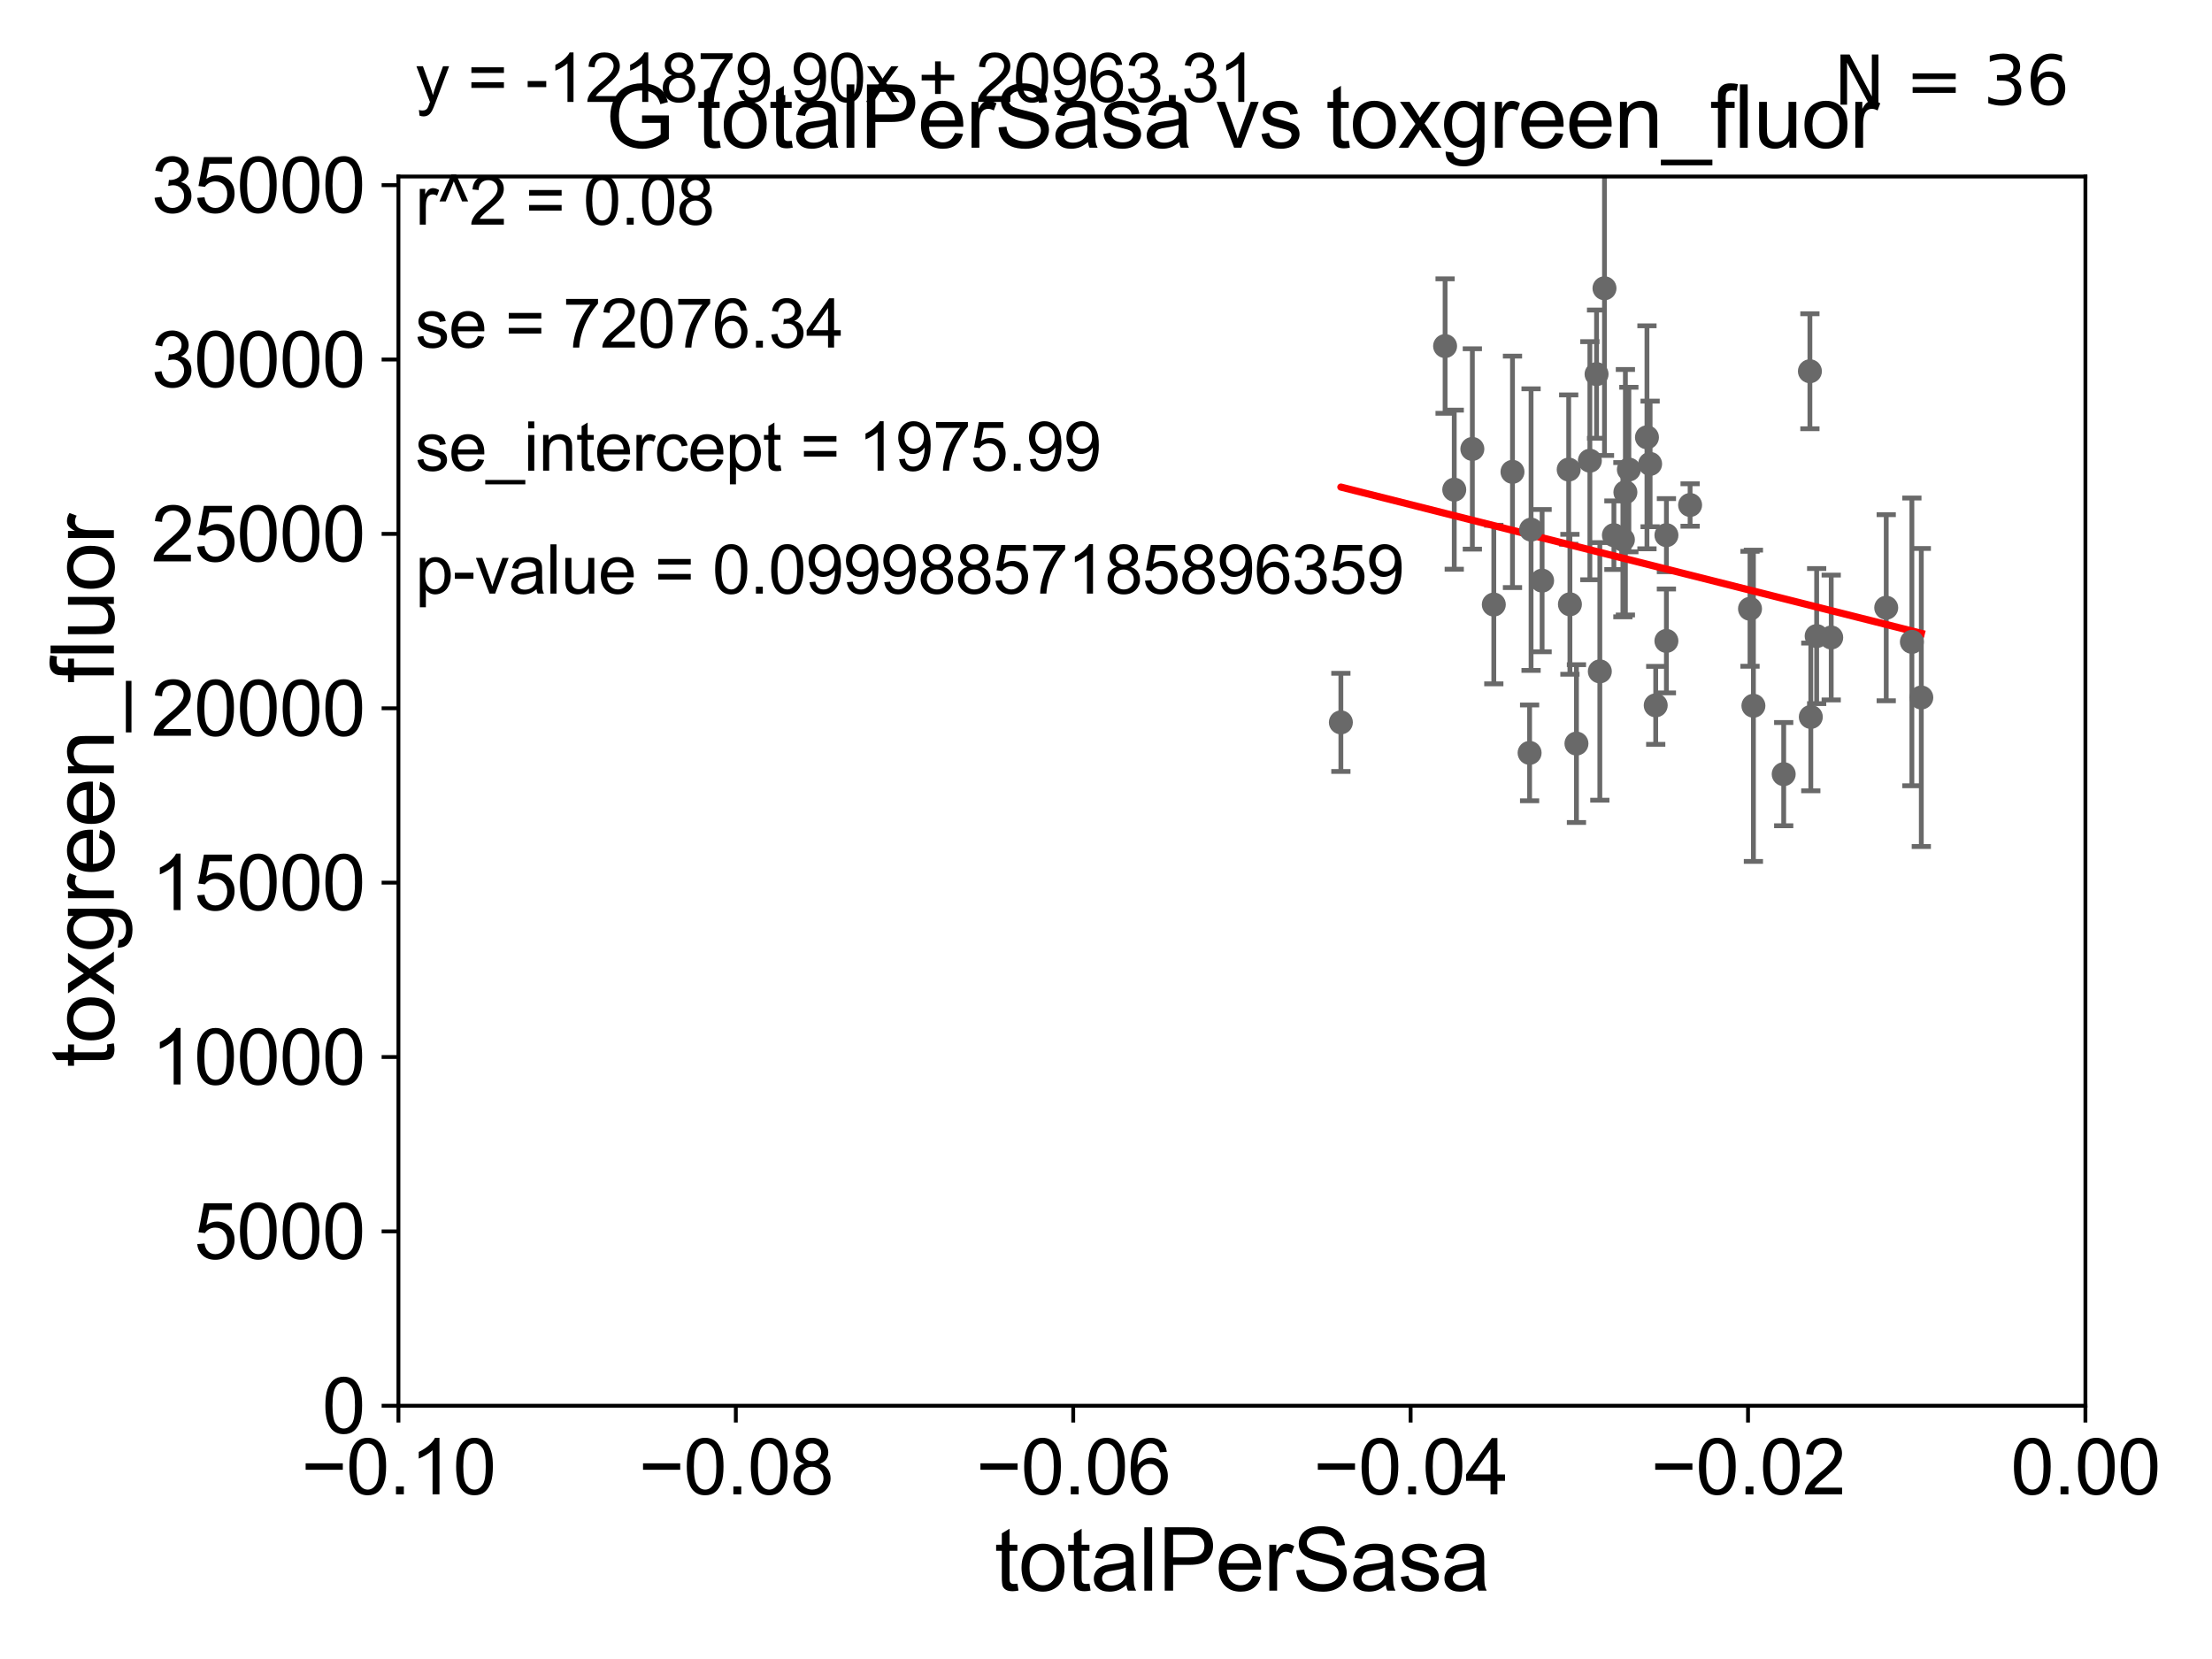 <?xml version="1.0" encoding="utf-8" standalone="no"?>
<!DOCTYPE svg PUBLIC "-//W3C//DTD SVG 1.1//EN"
  "http://www.w3.org/Graphics/SVG/1.1/DTD/svg11.dtd">
<svg xmlns:xlink="http://www.w3.org/1999/xlink" width="460.8pt" height="345.6pt" viewBox="0 0 460.8 345.6" xmlns="http://www.w3.org/2000/svg" version="1.1">
 <defs>
  <style type="text/css">*{stroke-linejoin: round; stroke-linecap: butt}</style>
 </defs>
 <g id="figure_1">
  <g id="patch_1">
   <path d="M 0 345.6 
L 460.8 345.6 
L 460.8 0 
L 0 0 
z
" style="fill: #ffffff"/>
  </g>
  <g id="axes_1">
   <g id="patch_2">
    <path d="M 83 292.84 
L 434.43 292.84 
L 434.43 36.775 
L 83 36.775 
z
" style="fill: #ffffff"/>
   </g>
   <g id="PathCollection_1">
    <defs>
     <path id="m2fc5dcdb70" d="M 0 1.118 
C 0.297 1.118 0.581 1 0.791 0.791 
C 1 0.581 1.118 0.297 1.118 0 
C 1.118 -0.297 1 -0.581 0.791 -0.791 
C 0.581 -1 0.297 -1.118 0 -1.118 
C -0.297 -1.118 -0.581 -1 -0.791 -0.791 
C -1 -0.581 -1.118 -0.297 -1.118 0 
C -1.118 0.297 -1 0.581 -0.791 0.791 
C -0.581 1 -0.297 1.118 0 1.118 
z
" style="stroke: #696969"/>
    </defs>
    <g clip-path="url(#pa769542cda)">
     <use xlink:href="#m2fc5dcdb70" x="306.717" y="93.526" style="fill: #696969; stroke: #696969"/>
     <use xlink:href="#m2fc5dcdb70" x="343.75" y="96.642" style="fill: #696969; stroke: #696969"/>
     <use xlink:href="#m2fc5dcdb70" x="302.947" y="102.009" style="fill: #696969; stroke: #696969"/>
     <use xlink:href="#m2fc5dcdb70" x="344.917" y="146.936" style="fill: #696969; stroke: #696969"/>
     <use xlink:href="#m2fc5dcdb70" x="343.092" y="91.102" style="fill: #696969; stroke: #696969"/>
     <use xlink:href="#m2fc5dcdb70" x="318.644" y="156.841" style="fill: #696969; stroke: #696969"/>
     <use xlink:href="#m2fc5dcdb70" x="364.56" y="126.822" style="fill: #696969; stroke: #696969"/>
     <use xlink:href="#m2fc5dcdb70" x="347.147" y="111.488" style="fill: #696969; stroke: #696969"/>
     <use xlink:href="#m2fc5dcdb70" x="347.142" y="133.517" style="fill: #696969; stroke: #696969"/>
     <use xlink:href="#m2fc5dcdb70" x="378.443" y="132.506" style="fill: #696969; stroke: #696969"/>
     <use xlink:href="#m2fc5dcdb70" x="377.036" y="77.339" style="fill: #696969; stroke: #696969"/>
     <use xlink:href="#m2fc5dcdb70" x="371.577" y="161.27" style="fill: #696969; stroke: #696969"/>
     <use xlink:href="#m2fc5dcdb70" x="381.476" y="132.803" style="fill: #696969; stroke: #696969"/>
     <use xlink:href="#m2fc5dcdb70" x="377.225" y="149.352" style="fill: #696969; stroke: #696969"/>
     <use xlink:href="#m2fc5dcdb70" x="398.281" y="133.718" style="fill: #696969; stroke: #696969"/>
     <use xlink:href="#m2fc5dcdb70" x="365.268" y="147.023" style="fill: #696969; stroke: #696969"/>
     <use xlink:href="#m2fc5dcdb70" x="336.205" y="111.489" style="fill: #696969; stroke: #696969"/>
     <use xlink:href="#m2fc5dcdb70" x="331.199" y="95.974" style="fill: #696969; stroke: #696969"/>
     <use xlink:href="#m2fc5dcdb70" x="338.599" y="102.541" style="fill: #696969; stroke: #696969"/>
     <use xlink:href="#m2fc5dcdb70" x="279.329" y="150.485" style="fill: #696969; stroke: #696969"/>
     <use xlink:href="#m2fc5dcdb70" x="301.04" y="72.091" style="fill: #696969; stroke: #696969"/>
     <use xlink:href="#m2fc5dcdb70" x="311.188" y="125.939" style="fill: #696969; stroke: #696969"/>
     <use xlink:href="#m2fc5dcdb70" x="315.079" y="98.294" style="fill: #696969; stroke: #696969"/>
     <use xlink:href="#m2fc5dcdb70" x="318.95" y="110.328" style="fill: #696969; stroke: #696969"/>
     <use xlink:href="#m2fc5dcdb70" x="321.25" y="120.957" style="fill: #696969; stroke: #696969"/>
     <use xlink:href="#m2fc5dcdb70" x="332.593" y="77.939" style="fill: #696969; stroke: #696969"/>
     <use xlink:href="#m2fc5dcdb70" x="333.274" y="139.863" style="fill: #696969; stroke: #696969"/>
     <use xlink:href="#m2fc5dcdb70" x="326.788" y="97.821" style="fill: #696969; stroke: #696969"/>
     <use xlink:href="#m2fc5dcdb70" x="334.244" y="60.054" style="fill: #696969; stroke: #696969"/>
     <use xlink:href="#m2fc5dcdb70" x="352.079" y="105.2" style="fill: #696969; stroke: #696969"/>
     <use xlink:href="#m2fc5dcdb70" x="327.043" y="125.886" style="fill: #696969; stroke: #696969"/>
     <use xlink:href="#m2fc5dcdb70" x="339.322" y="97.813" style="fill: #696969; stroke: #696969"/>
     <use xlink:href="#m2fc5dcdb70" x="328.404" y="154.9" style="fill: #696969; stroke: #696969"/>
     <use xlink:href="#m2fc5dcdb70" x="338.079" y="112.428" style="fill: #696969; stroke: #696969"/>
     <use xlink:href="#m2fc5dcdb70" x="392.935" y="126.6" style="fill: #696969; stroke: #696969"/>
     <use xlink:href="#m2fc5dcdb70" x="400.244" y="145.302" style="fill: #696969; stroke: #696969"/>
    </g>
   </g>
   <g id="matplotlib.axis_1">
    <g id="xtick_1">
     <g id="line2d_1">
      <defs>
       <path id="m216ad9d8d5" d="M 0 0 
L 0 3.5 
" style="stroke: #000000; stroke-width: 0.8"/>
      </defs>
      <g>
       <use xlink:href="#m216ad9d8d5" x="83" y="292.84" style="stroke: #000000; stroke-width: 0.8"/>
      </g>
     </g>
     <g id="text_1">
      <!-- −0.10 -->
      <g transform="translate(62.759 311.293)scale(0.16 -0.16)">
       <defs>
        <path id="ArialMT-2212" d="M 3381 1997 
L 356 1997 
L 356 2522 
L 3381 2522 
L 3381 1997 
z
" transform="scale(0.016)"/>
        <path id="ArialMT-30" d="M 266 2259 
Q 266 3072 433 3567 
Q 600 4063 929 4331 
Q 1259 4600 1759 4600 
Q 2128 4600 2406 4451 
Q 2684 4303 2865 4023 
Q 3047 3744 3150 3342 
Q 3253 2941 3253 2259 
Q 3253 1453 3087 958 
Q 2922 463 2592 192 
Q 2263 -78 1759 -78 
Q 1097 -78 719 397 
Q 266 969 266 2259 
z
M 844 2259 
Q 844 1131 1108 757 
Q 1372 384 1759 384 
Q 2147 384 2411 759 
Q 2675 1134 2675 2259 
Q 2675 3391 2411 3762 
Q 2147 4134 1753 4134 
Q 1366 4134 1134 3806 
Q 844 3388 844 2259 
z
" transform="scale(0.016)"/>
        <path id="ArialMT-2e" d="M 581 0 
L 581 641 
L 1222 641 
L 1222 0 
L 581 0 
z
" transform="scale(0.016)"/>
        <path id="ArialMT-31" d="M 2384 0 
L 1822 0 
L 1822 3584 
Q 1619 3391 1289 3197 
Q 959 3003 697 2906 
L 697 3450 
Q 1169 3672 1522 3987 
Q 1875 4303 2022 4600 
L 2384 4600 
L 2384 0 
z
" transform="scale(0.016)"/>
       </defs>
       <use xlink:href="#ArialMT-2212"/>
       <use xlink:href="#ArialMT-30" x="58.398"/>
       <use xlink:href="#ArialMT-2e" x="114.014"/>
       <use xlink:href="#ArialMT-31" x="141.797"/>
       <use xlink:href="#ArialMT-30" x="197.412"/>
      </g>
     </g>
    </g>
    <g id="xtick_2">
     <g id="line2d_2">
      <g>
       <use xlink:href="#m216ad9d8d5" x="153.286" y="292.84" style="stroke: #000000; stroke-width: 0.8"/>
      </g>
     </g>
     <g id="text_2">
      <!-- −0.08 -->
      <g transform="translate(133.045 311.293)scale(0.16 -0.16)">
       <defs>
        <path id="ArialMT-38" d="M 1131 2484 
Q 781 2613 612 2850 
Q 444 3088 444 3419 
Q 444 3919 803 4259 
Q 1163 4600 1759 4600 
Q 2359 4600 2725 4251 
Q 3091 3903 3091 3403 
Q 3091 3084 2923 2848 
Q 2756 2613 2416 2484 
Q 2838 2347 3058 2040 
Q 3278 1734 3278 1309 
Q 3278 722 2862 322 
Q 2447 -78 1769 -78 
Q 1091 -78 675 323 
Q 259 725 259 1325 
Q 259 1772 486 2073 
Q 713 2375 1131 2484 
z
M 1019 3438 
Q 1019 3113 1228 2906 
Q 1438 2700 1772 2700 
Q 2097 2700 2305 2904 
Q 2513 3109 2513 3406 
Q 2513 3716 2298 3927 
Q 2084 4138 1766 4138 
Q 1444 4138 1231 3931 
Q 1019 3725 1019 3438 
z
M 838 1322 
Q 838 1081 952 856 
Q 1066 631 1291 507 
Q 1516 384 1775 384 
Q 2178 384 2440 643 
Q 2703 903 2703 1303 
Q 2703 1709 2433 1975 
Q 2163 2241 1756 2241 
Q 1359 2241 1098 1978 
Q 838 1716 838 1322 
z
" transform="scale(0.016)"/>
       </defs>
       <use xlink:href="#ArialMT-2212"/>
       <use xlink:href="#ArialMT-30" x="58.398"/>
       <use xlink:href="#ArialMT-2e" x="114.014"/>
       <use xlink:href="#ArialMT-30" x="141.797"/>
       <use xlink:href="#ArialMT-38" x="197.412"/>
      </g>
     </g>
    </g>
    <g id="xtick_3">
     <g id="line2d_3">
      <g>
       <use xlink:href="#m216ad9d8d5" x="223.572" y="292.84" style="stroke: #000000; stroke-width: 0.8"/>
      </g>
     </g>
     <g id="text_3">
      <!-- −0.06 -->
      <g transform="translate(203.331 311.293)scale(0.16 -0.16)">
       <defs>
        <path id="ArialMT-36" d="M 3184 3459 
L 2625 3416 
Q 2550 3747 2413 3897 
Q 2184 4138 1850 4138 
Q 1581 4138 1378 3988 
Q 1113 3794 959 3422 
Q 806 3050 800 2363 
Q 1003 2672 1297 2822 
Q 1591 2972 1913 2972 
Q 2475 2972 2870 2558 
Q 3266 2144 3266 1488 
Q 3266 1056 3080 686 
Q 2894 316 2569 119 
Q 2244 -78 1831 -78 
Q 1128 -78 684 439 
Q 241 956 241 2144 
Q 241 3472 731 4075 
Q 1159 4600 1884 4600 
Q 2425 4600 2770 4297 
Q 3116 3994 3184 3459 
z
M 888 1484 
Q 888 1194 1011 928 
Q 1134 663 1356 523 
Q 1578 384 1822 384 
Q 2178 384 2434 671 
Q 2691 959 2691 1453 
Q 2691 1928 2437 2201 
Q 2184 2475 1800 2475 
Q 1419 2475 1153 2201 
Q 888 1928 888 1484 
z
" transform="scale(0.016)"/>
       </defs>
       <use xlink:href="#ArialMT-2212"/>
       <use xlink:href="#ArialMT-30" x="58.398"/>
       <use xlink:href="#ArialMT-2e" x="114.014"/>
       <use xlink:href="#ArialMT-30" x="141.797"/>
       <use xlink:href="#ArialMT-36" x="197.412"/>
      </g>
     </g>
    </g>
    <g id="xtick_4">
     <g id="line2d_4">
      <g>
       <use xlink:href="#m216ad9d8d5" x="293.858" y="292.84" style="stroke: #000000; stroke-width: 0.8"/>
      </g>
     </g>
     <g id="text_4">
      <!-- −0.04 -->
      <g transform="translate(273.617 311.293)scale(0.16 -0.16)">
       <defs>
        <path id="ArialMT-34" d="M 2069 0 
L 2069 1097 
L 81 1097 
L 81 1613 
L 2172 4581 
L 2631 4581 
L 2631 1613 
L 3250 1613 
L 3250 1097 
L 2631 1097 
L 2631 0 
L 2069 0 
z
M 2069 1613 
L 2069 3678 
L 634 1613 
L 2069 1613 
z
" transform="scale(0.016)"/>
       </defs>
       <use xlink:href="#ArialMT-2212"/>
       <use xlink:href="#ArialMT-30" x="58.398"/>
       <use xlink:href="#ArialMT-2e" x="114.014"/>
       <use xlink:href="#ArialMT-30" x="141.797"/>
       <use xlink:href="#ArialMT-34" x="197.412"/>
      </g>
     </g>
    </g>
    <g id="xtick_5">
     <g id="line2d_5">
      <g>
       <use xlink:href="#m216ad9d8d5" x="364.144" y="292.84" style="stroke: #000000; stroke-width: 0.8"/>
      </g>
     </g>
     <g id="text_5">
      <!-- −0.02 -->
      <g transform="translate(343.903 311.293)scale(0.16 -0.16)">
       <defs>
        <path id="ArialMT-32" d="M 3222 541 
L 3222 0 
L 194 0 
Q 188 203 259 391 
Q 375 700 629 1000 
Q 884 1300 1366 1694 
Q 2113 2306 2375 2664 
Q 2638 3022 2638 3341 
Q 2638 3675 2398 3904 
Q 2159 4134 1775 4134 
Q 1369 4134 1125 3890 
Q 881 3647 878 3216 
L 300 3275 
Q 359 3922 746 4261 
Q 1134 4600 1788 4600 
Q 2447 4600 2831 4234 
Q 3216 3869 3216 3328 
Q 3216 3053 3103 2787 
Q 2991 2522 2730 2228 
Q 2469 1934 1863 1422 
Q 1356 997 1212 845 
Q 1069 694 975 541 
L 3222 541 
z
" transform="scale(0.016)"/>
       </defs>
       <use xlink:href="#ArialMT-2212"/>
       <use xlink:href="#ArialMT-30" x="58.398"/>
       <use xlink:href="#ArialMT-2e" x="114.014"/>
       <use xlink:href="#ArialMT-30" x="141.797"/>
       <use xlink:href="#ArialMT-32" x="197.412"/>
      </g>
     </g>
    </g>
    <g id="xtick_6">
     <g id="line2d_6">
      <g>
       <use xlink:href="#m216ad9d8d5" x="434.43" y="292.84" style="stroke: #000000; stroke-width: 0.8"/>
      </g>
     </g>
     <g id="text_6">
      <!-- 0.00 -->
      <g transform="translate(418.861 311.293)scale(0.16 -0.16)">
       <use xlink:href="#ArialMT-30"/>
       <use xlink:href="#ArialMT-2e" x="55.615"/>
       <use xlink:href="#ArialMT-30" x="83.398"/>
       <use xlink:href="#ArialMT-30" x="139.014"/>
      </g>
     </g>
    </g>
    <g id="text_7">
     <!-- totalPerSasa -->
     <g transform="translate(207.187 331.357)scale(0.18 -0.18)">
      <defs>
       <path id="ArialMT-74" d="M 1650 503 
L 1731 6 
Q 1494 -44 1306 -44 
Q 1000 -44 831 53 
Q 663 150 594 308 
Q 525 466 525 972 
L 525 2881 
L 113 2881 
L 113 3319 
L 525 3319 
L 525 4141 
L 1084 4478 
L 1084 3319 
L 1650 3319 
L 1650 2881 
L 1084 2881 
L 1084 941 
Q 1084 700 1114 631 
Q 1144 563 1211 522 
Q 1278 481 1403 481 
Q 1497 481 1650 503 
z
" transform="scale(0.016)"/>
       <path id="ArialMT-6f" d="M 213 1659 
Q 213 2581 725 3025 
Q 1153 3394 1769 3394 
Q 2453 3394 2887 2945 
Q 3322 2497 3322 1706 
Q 3322 1066 3130 698 
Q 2938 331 2570 128 
Q 2203 -75 1769 -75 
Q 1072 -75 642 372 
Q 213 819 213 1659 
z
M 791 1659 
Q 791 1022 1069 705 
Q 1347 388 1769 388 
Q 2188 388 2466 706 
Q 2744 1025 2744 1678 
Q 2744 2294 2464 2611 
Q 2184 2928 1769 2928 
Q 1347 2928 1069 2612 
Q 791 2297 791 1659 
z
" transform="scale(0.016)"/>
       <path id="ArialMT-61" d="M 2588 409 
Q 2275 144 1986 34 
Q 1697 -75 1366 -75 
Q 819 -75 525 192 
Q 231 459 231 875 
Q 231 1119 342 1320 
Q 453 1522 633 1644 
Q 813 1766 1038 1828 
Q 1203 1872 1538 1913 
Q 2219 1994 2541 2106 
Q 2544 2222 2544 2253 
Q 2544 2597 2384 2738 
Q 2169 2928 1744 2928 
Q 1347 2928 1158 2789 
Q 969 2650 878 2297 
L 328 2372 
Q 403 2725 575 2942 
Q 747 3159 1072 3276 
Q 1397 3394 1825 3394 
Q 2250 3394 2515 3294 
Q 2781 3194 2906 3042 
Q 3031 2891 3081 2659 
Q 3109 2516 3109 2141 
L 3109 1391 
Q 3109 606 3145 398 
Q 3181 191 3288 0 
L 2700 0 
Q 2613 175 2588 409 
z
M 2541 1666 
Q 2234 1541 1622 1453 
Q 1275 1403 1131 1340 
Q 988 1278 909 1158 
Q 831 1038 831 891 
Q 831 666 1001 516 
Q 1172 366 1500 366 
Q 1825 366 2078 508 
Q 2331 650 2450 897 
Q 2541 1088 2541 1459 
L 2541 1666 
z
" transform="scale(0.016)"/>
       <path id="ArialMT-6c" d="M 409 0 
L 409 4581 
L 972 4581 
L 972 0 
L 409 0 
z
" transform="scale(0.016)"/>
       <path id="ArialMT-50" d="M 494 0 
L 494 4581 
L 2222 4581 
Q 2678 4581 2919 4538 
Q 3256 4481 3484 4323 
Q 3713 4166 3852 3881 
Q 3991 3597 3991 3256 
Q 3991 2672 3619 2267 
Q 3247 1863 2275 1863 
L 1100 1863 
L 1100 0 
L 494 0 
z
M 1100 2403 
L 2284 2403 
Q 2872 2403 3119 2622 
Q 3366 2841 3366 3238 
Q 3366 3525 3220 3729 
Q 3075 3934 2838 4000 
Q 2684 4041 2272 4041 
L 1100 4041 
L 1100 2403 
z
" transform="scale(0.016)"/>
       <path id="ArialMT-65" d="M 2694 1069 
L 3275 997 
Q 3138 488 2766 206 
Q 2394 -75 1816 -75 
Q 1088 -75 661 373 
Q 234 822 234 1631 
Q 234 2469 665 2931 
Q 1097 3394 1784 3394 
Q 2450 3394 2872 2941 
Q 3294 2488 3294 1666 
Q 3294 1616 3291 1516 
L 816 1516 
Q 847 969 1125 678 
Q 1403 388 1819 388 
Q 2128 388 2347 550 
Q 2566 713 2694 1069 
z
M 847 1978 
L 2700 1978 
Q 2663 2397 2488 2606 
Q 2219 2931 1791 2931 
Q 1403 2931 1139 2672 
Q 875 2413 847 1978 
z
" transform="scale(0.016)"/>
       <path id="ArialMT-72" d="M 416 0 
L 416 3319 
L 922 3319 
L 922 2816 
Q 1116 3169 1280 3281 
Q 1444 3394 1641 3394 
Q 1925 3394 2219 3213 
L 2025 2691 
Q 1819 2813 1613 2813 
Q 1428 2813 1281 2702 
Q 1134 2591 1072 2394 
Q 978 2094 978 1738 
L 978 0 
L 416 0 
z
" transform="scale(0.016)"/>
       <path id="ArialMT-53" d="M 288 1472 
L 859 1522 
Q 900 1178 1048 958 
Q 1197 738 1509 602 
Q 1822 466 2213 466 
Q 2559 466 2825 569 
Q 3091 672 3220 851 
Q 3350 1031 3350 1244 
Q 3350 1459 3225 1620 
Q 3100 1781 2813 1891 
Q 2628 1963 1997 2114 
Q 1366 2266 1113 2400 
Q 784 2572 623 2826 
Q 463 3081 463 3397 
Q 463 3744 659 4045 
Q 856 4347 1234 4503 
Q 1613 4659 2075 4659 
Q 2584 4659 2973 4495 
Q 3363 4331 3572 4012 
Q 3781 3694 3797 3291 
L 3216 3247 
Q 3169 3681 2898 3903 
Q 2628 4125 2100 4125 
Q 1550 4125 1298 3923 
Q 1047 3722 1047 3438 
Q 1047 3191 1225 3031 
Q 1400 2872 2139 2705 
Q 2878 2538 3153 2413 
Q 3553 2228 3743 1945 
Q 3934 1663 3934 1294 
Q 3934 928 3725 604 
Q 3516 281 3123 101 
Q 2731 -78 2241 -78 
Q 1619 -78 1198 103 
Q 778 284 539 648 
Q 300 1013 288 1472 
z
" transform="scale(0.016)"/>
       <path id="ArialMT-73" d="M 197 991 
L 753 1078 
Q 800 744 1014 566 
Q 1228 388 1613 388 
Q 2000 388 2187 545 
Q 2375 703 2375 916 
Q 2375 1106 2209 1216 
Q 2094 1291 1634 1406 
Q 1016 1563 777 1677 
Q 538 1791 414 1992 
Q 291 2194 291 2438 
Q 291 2659 392 2848 
Q 494 3038 669 3163 
Q 800 3259 1026 3326 
Q 1253 3394 1513 3394 
Q 1903 3394 2198 3281 
Q 2494 3169 2634 2976 
Q 2775 2784 2828 2463 
L 2278 2388 
Q 2241 2644 2061 2787 
Q 1881 2931 1553 2931 
Q 1166 2931 1000 2803 
Q 834 2675 834 2503 
Q 834 2394 903 2306 
Q 972 2216 1119 2156 
Q 1203 2125 1616 2013 
Q 2213 1853 2448 1751 
Q 2684 1650 2818 1456 
Q 2953 1263 2953 975 
Q 2953 694 2789 445 
Q 2625 197 2315 61 
Q 2006 -75 1616 -75 
Q 969 -75 630 194 
Q 291 463 197 991 
z
" transform="scale(0.016)"/>
      </defs>
      <use xlink:href="#ArialMT-74"/>
      <use xlink:href="#ArialMT-6f" x="27.783"/>
      <use xlink:href="#ArialMT-74" x="83.398"/>
      <use xlink:href="#ArialMT-61" x="111.182"/>
      <use xlink:href="#ArialMT-6c" x="166.797"/>
      <use xlink:href="#ArialMT-50" x="189.014"/>
      <use xlink:href="#ArialMT-65" x="255.713"/>
      <use xlink:href="#ArialMT-72" x="311.328"/>
      <use xlink:href="#ArialMT-53" x="344.629"/>
      <use xlink:href="#ArialMT-61" x="411.328"/>
      <use xlink:href="#ArialMT-73" x="466.943"/>
      <use xlink:href="#ArialMT-61" x="516.943"/>
     </g>
    </g>
   </g>
   <g id="matplotlib.axis_2">
    <g id="ytick_1">
     <g id="line2d_7">
      <defs>
       <path id="m2124e89d85" d="M 0 0 
L -3.5 0 
" style="stroke: #000000; stroke-width: 0.8"/>
      </defs>
      <g>
       <use xlink:href="#m2124e89d85" x="83" y="292.84" style="stroke: #000000; stroke-width: 0.8"/>
      </g>
     </g>
     <g id="text_8">
      <!-- 0 -->
      <g transform="translate(67.103 298.566)scale(0.16 -0.16)">
       <use xlink:href="#ArialMT-30"/>
      </g>
     </g>
    </g>
    <g id="ytick_2">
     <g id="line2d_8">
      <g>
       <use xlink:href="#m2124e89d85" x="83" y="256.516" style="stroke: #000000; stroke-width: 0.8"/>
      </g>
     </g>
     <g id="text_9">
      <!-- 5000 -->
      <g transform="translate(40.41 262.242)scale(0.16 -0.16)">
       <defs>
        <path id="ArialMT-35" d="M 266 1200 
L 856 1250 
Q 922 819 1161 601 
Q 1400 384 1738 384 
Q 2144 384 2425 690 
Q 2706 997 2706 1503 
Q 2706 1984 2436 2262 
Q 2166 2541 1728 2541 
Q 1456 2541 1237 2417 
Q 1019 2294 894 2097 
L 366 2166 
L 809 4519 
L 3088 4519 
L 3088 3981 
L 1259 3981 
L 1013 2750 
Q 1425 3038 1878 3038 
Q 2478 3038 2890 2622 
Q 3303 2206 3303 1553 
Q 3303 931 2941 478 
Q 2500 -78 1738 -78 
Q 1113 -78 717 272 
Q 322 622 266 1200 
z
" transform="scale(0.016)"/>
       </defs>
       <use xlink:href="#ArialMT-35"/>
       <use xlink:href="#ArialMT-30" x="55.615"/>
       <use xlink:href="#ArialMT-30" x="111.23"/>
       <use xlink:href="#ArialMT-30" x="166.846"/>
      </g>
     </g>
    </g>
    <g id="ytick_3">
     <g id="line2d_9">
      <g>
       <use xlink:href="#m2124e89d85" x="83" y="220.192" style="stroke: #000000; stroke-width: 0.8"/>
      </g>
     </g>
     <g id="text_10">
      <!-- 10000 -->
      <g transform="translate(31.512 225.918)scale(0.16 -0.16)">
       <use xlink:href="#ArialMT-31"/>
       <use xlink:href="#ArialMT-30" x="55.615"/>
       <use xlink:href="#ArialMT-30" x="111.23"/>
       <use xlink:href="#ArialMT-30" x="166.846"/>
       <use xlink:href="#ArialMT-30" x="222.461"/>
      </g>
     </g>
    </g>
    <g id="ytick_4">
     <g id="line2d_10">
      <g>
       <use xlink:href="#m2124e89d85" x="83" y="183.867" style="stroke: #000000; stroke-width: 0.8"/>
      </g>
     </g>
     <g id="text_11">
      <!-- 15000 -->
      <g transform="translate(31.512 189.594)scale(0.16 -0.16)">
       <use xlink:href="#ArialMT-31"/>
       <use xlink:href="#ArialMT-35" x="55.615"/>
       <use xlink:href="#ArialMT-30" x="111.23"/>
       <use xlink:href="#ArialMT-30" x="166.846"/>
       <use xlink:href="#ArialMT-30" x="222.461"/>
      </g>
     </g>
    </g>
    <g id="ytick_5">
     <g id="line2d_11">
      <g>
       <use xlink:href="#m2124e89d85" x="83" y="147.543" style="stroke: #000000; stroke-width: 0.8"/>
      </g>
     </g>
     <g id="text_12">
      <!-- 20000 -->
      <g transform="translate(31.512 153.27)scale(0.16 -0.16)">
       <use xlink:href="#ArialMT-32"/>
       <use xlink:href="#ArialMT-30" x="55.615"/>
       <use xlink:href="#ArialMT-30" x="111.23"/>
       <use xlink:href="#ArialMT-30" x="166.846"/>
       <use xlink:href="#ArialMT-30" x="222.461"/>
      </g>
     </g>
    </g>
    <g id="ytick_6">
     <g id="line2d_12">
      <g>
       <use xlink:href="#m2124e89d85" x="83" y="111.219" style="stroke: #000000; stroke-width: 0.8"/>
      </g>
     </g>
     <g id="text_13">
      <!-- 25000 -->
      <g transform="translate(31.512 116.945)scale(0.16 -0.16)">
       <use xlink:href="#ArialMT-32"/>
       <use xlink:href="#ArialMT-35" x="55.615"/>
       <use xlink:href="#ArialMT-30" x="111.23"/>
       <use xlink:href="#ArialMT-30" x="166.846"/>
       <use xlink:href="#ArialMT-30" x="222.461"/>
      </g>
     </g>
    </g>
    <g id="ytick_7">
     <g id="line2d_13">
      <g>
       <use xlink:href="#m2124e89d85" x="83" y="74.895" style="stroke: #000000; stroke-width: 0.8"/>
      </g>
     </g>
     <g id="text_14">
      <!-- 30000 -->
      <g transform="translate(31.512 80.621)scale(0.16 -0.16)">
       <defs>
        <path id="ArialMT-33" d="M 269 1209 
L 831 1284 
Q 928 806 1161 595 
Q 1394 384 1728 384 
Q 2125 384 2398 659 
Q 2672 934 2672 1341 
Q 2672 1728 2419 1979 
Q 2166 2231 1775 2231 
Q 1616 2231 1378 2169 
L 1441 2663 
Q 1497 2656 1531 2656 
Q 1891 2656 2178 2843 
Q 2466 3031 2466 3422 
Q 2466 3731 2256 3934 
Q 2047 4138 1716 4138 
Q 1388 4138 1169 3931 
Q 950 3725 888 3313 
L 325 3413 
Q 428 3978 793 4289 
Q 1159 4600 1703 4600 
Q 2078 4600 2393 4439 
Q 2709 4278 2876 4000 
Q 3044 3722 3044 3409 
Q 3044 3113 2884 2869 
Q 2725 2625 2413 2481 
Q 2819 2388 3044 2092 
Q 3269 1797 3269 1353 
Q 3269 753 2831 336 
Q 2394 -81 1725 -81 
Q 1122 -81 723 278 
Q 325 638 269 1209 
z
" transform="scale(0.016)"/>
       </defs>
       <use xlink:href="#ArialMT-33"/>
       <use xlink:href="#ArialMT-30" x="55.615"/>
       <use xlink:href="#ArialMT-30" x="111.23"/>
       <use xlink:href="#ArialMT-30" x="166.846"/>
       <use xlink:href="#ArialMT-30" x="222.461"/>
      </g>
     </g>
    </g>
    <g id="ytick_8">
     <g id="line2d_14">
      <g>
       <use xlink:href="#m2124e89d85" x="83" y="38.571" style="stroke: #000000; stroke-width: 0.8"/>
      </g>
     </g>
     <g id="text_15">
      <!-- 35000 -->
      <g transform="translate(31.512 44.297)scale(0.16 -0.16)">
       <use xlink:href="#ArialMT-33"/>
       <use xlink:href="#ArialMT-35" x="55.615"/>
       <use xlink:href="#ArialMT-30" x="111.23"/>
       <use xlink:href="#ArialMT-30" x="166.846"/>
       <use xlink:href="#ArialMT-30" x="222.461"/>
      </g>
     </g>
    </g>
    <g id="text_16">
     <!-- toxgreen_fluor -->
     <g transform="translate(23.724 222.34)rotate(-90)scale(0.18 -0.18)">
      <defs>
       <path id="ArialMT-78" d="M 47 0 
L 1259 1725 
L 138 3319 
L 841 3319 
L 1350 2541 
Q 1494 2319 1581 2169 
Q 1719 2375 1834 2534 
L 2394 3319 
L 3066 3319 
L 1919 1756 
L 3153 0 
L 2463 0 
L 1781 1031 
L 1600 1309 
L 728 0 
L 47 0 
z
" transform="scale(0.016)"/>
       <path id="ArialMT-67" d="M 319 -275 
L 866 -356 
Q 900 -609 1056 -725 
Q 1266 -881 1628 -881 
Q 2019 -881 2231 -725 
Q 2444 -569 2519 -288 
Q 2563 -116 2559 434 
Q 2191 0 1641 0 
Q 956 0 581 494 
Q 206 988 206 1678 
Q 206 2153 378 2554 
Q 550 2956 876 3175 
Q 1203 3394 1644 3394 
Q 2231 3394 2613 2919 
L 2613 3319 
L 3131 3319 
L 3131 450 
Q 3131 -325 2973 -648 
Q 2816 -972 2473 -1159 
Q 2131 -1347 1631 -1347 
Q 1038 -1347 672 -1080 
Q 306 -813 319 -275 
z
M 784 1719 
Q 784 1066 1043 766 
Q 1303 466 1694 466 
Q 2081 466 2343 764 
Q 2606 1063 2606 1700 
Q 2606 2309 2336 2618 
Q 2066 2928 1684 2928 
Q 1309 2928 1046 2623 
Q 784 2319 784 1719 
z
" transform="scale(0.016)"/>
       <path id="ArialMT-6e" d="M 422 0 
L 422 3319 
L 928 3319 
L 928 2847 
Q 1294 3394 1984 3394 
Q 2284 3394 2536 3286 
Q 2788 3178 2913 3003 
Q 3038 2828 3088 2588 
Q 3119 2431 3119 2041 
L 3119 0 
L 2556 0 
L 2556 2019 
Q 2556 2363 2490 2533 
Q 2425 2703 2258 2804 
Q 2091 2906 1866 2906 
Q 1506 2906 1245 2678 
Q 984 2450 984 1813 
L 984 0 
L 422 0 
z
" transform="scale(0.016)"/>
       <path id="ArialMT-5f" d="M -97 -1272 
L -97 -866 
L 3631 -866 
L 3631 -1272 
L -97 -1272 
z
" transform="scale(0.016)"/>
       <path id="ArialMT-66" d="M 556 0 
L 556 2881 
L 59 2881 
L 59 3319 
L 556 3319 
L 556 3672 
Q 556 4006 616 4169 
Q 697 4388 901 4523 
Q 1106 4659 1475 4659 
Q 1713 4659 2000 4603 
L 1916 4113 
Q 1741 4144 1584 4144 
Q 1328 4144 1222 4034 
Q 1116 3925 1116 3625 
L 1116 3319 
L 1763 3319 
L 1763 2881 
L 1116 2881 
L 1116 0 
L 556 0 
z
" transform="scale(0.016)"/>
       <path id="ArialMT-75" d="M 2597 0 
L 2597 488 
Q 2209 -75 1544 -75 
Q 1250 -75 995 37 
Q 741 150 617 320 
Q 494 491 444 738 
Q 409 903 409 1263 
L 409 3319 
L 972 3319 
L 972 1478 
Q 972 1038 1006 884 
Q 1059 663 1231 536 
Q 1403 409 1656 409 
Q 1909 409 2131 539 
Q 2353 669 2445 892 
Q 2538 1116 2538 1541 
L 2538 3319 
L 3100 3319 
L 3100 0 
L 2597 0 
z
" transform="scale(0.016)"/>
      </defs>
      <use xlink:href="#ArialMT-74"/>
      <use xlink:href="#ArialMT-6f" x="27.783"/>
      <use xlink:href="#ArialMT-78" x="83.398"/>
      <use xlink:href="#ArialMT-67" x="133.398"/>
      <use xlink:href="#ArialMT-72" x="189.014"/>
      <use xlink:href="#ArialMT-65" x="222.314"/>
      <use xlink:href="#ArialMT-65" x="277.93"/>
      <use xlink:href="#ArialMT-6e" x="333.545"/>
      <use xlink:href="#ArialMT-5f" x="389.16"/>
      <use xlink:href="#ArialMT-66" x="444.775"/>
      <use xlink:href="#ArialMT-6c" x="472.559"/>
      <use xlink:href="#ArialMT-75" x="494.775"/>
      <use xlink:href="#ArialMT-6f" x="550.391"/>
      <use xlink:href="#ArialMT-72" x="606.006"/>
     </g>
    </g>
   </g>
   <g id="LineCollection_1">
    <path d="M 306.717 114.398 
L 306.717 72.653 
" clip-path="url(#pa769542cda)" style="fill: none; stroke: #696969"/>
    <path d="M 343.75 109.725 
L 343.75 83.558 
" clip-path="url(#pa769542cda)" style="fill: none; stroke: #696969"/>
    <path d="M 302.947 118.578 
L 302.947 85.439 
" clip-path="url(#pa769542cda)" style="fill: none; stroke: #696969"/>
    <path d="M 344.917 155.054 
L 344.917 138.818 
" clip-path="url(#pa769542cda)" style="fill: none; stroke: #696969"/>
    <path d="M 343.092 114.329 
L 343.092 67.876 
" clip-path="url(#pa769542cda)" style="fill: none; stroke: #696969"/>
    <path d="M 318.644 166.82 
L 318.644 146.861 
" clip-path="url(#pa769542cda)" style="fill: none; stroke: #696969"/>
    <path d="M 364.56 138.793 
L 364.56 114.851 
" clip-path="url(#pa769542cda)" style="fill: none; stroke: #696969"/>
    <path d="M 347.147 119.104 
L 347.147 103.872 
" clip-path="url(#pa769542cda)" style="fill: none; stroke: #696969"/>
    <path d="M 347.142 144.34 
L 347.142 122.694 
" clip-path="url(#pa769542cda)" style="fill: none; stroke: #696969"/>
    <path d="M 378.443 146.575 
L 378.443 118.437 
" clip-path="url(#pa769542cda)" style="fill: none; stroke: #696969"/>
    <path d="M 377.036 89.318 
L 377.036 65.36 
" clip-path="url(#pa769542cda)" style="fill: none; stroke: #696969"/>
    <path d="M 371.577 172.022 
L 371.577 150.517 
" clip-path="url(#pa769542cda)" style="fill: none; stroke: #696969"/>
    <path d="M 381.476 145.809 
L 381.476 119.798 
" clip-path="url(#pa769542cda)" style="fill: none; stroke: #696969"/>
    <path d="M 377.225 164.74 
L 377.225 133.965 
" clip-path="url(#pa769542cda)" style="fill: none; stroke: #696969"/>
    <path d="M 398.281 163.689 
L 398.281 103.748 
" clip-path="url(#pa769542cda)" style="fill: none; stroke: #696969"/>
    <path d="M 365.268 179.444 
L 365.268 114.602 
" clip-path="url(#pa769542cda)" style="fill: none; stroke: #696969"/>
    <path d="M 336.205 118.631 
L 336.205 104.348 
" clip-path="url(#pa769542cda)" style="fill: none; stroke: #696969"/>
    <path d="M 331.199 120.774 
L 331.199 71.173 
" clip-path="url(#pa769542cda)" style="fill: none; stroke: #696969"/>
    <path d="M 338.599 128.111 
L 338.599 76.97 
" clip-path="url(#pa769542cda)" style="fill: none; stroke: #696969"/>
    <path d="M 279.329 160.712 
L 279.329 140.258 
" clip-path="url(#pa769542cda)" style="fill: none; stroke: #696969"/>
    <path d="M 301.04 86.098 
L 301.04 58.084 
" clip-path="url(#pa769542cda)" style="fill: none; stroke: #696969"/>
    <path d="M 311.188 142.455 
L 311.188 109.423 
" clip-path="url(#pa769542cda)" style="fill: none; stroke: #696969"/>
    <path d="M 315.079 122.401 
L 315.079 74.187 
" clip-path="url(#pa769542cda)" style="fill: none; stroke: #696969"/>
    <path d="M 318.95 139.658 
L 318.95 80.997 
" clip-path="url(#pa769542cda)" style="fill: none; stroke: #696969"/>
    <path d="M 321.25 135.779 
L 321.25 106.136 
" clip-path="url(#pa769542cda)" style="fill: none; stroke: #696969"/>
    <path d="M 332.593 91.293 
L 332.593 64.584 
" clip-path="url(#pa769542cda)" style="fill: none; stroke: #696969"/>
    <path d="M 333.274 166.691 
L 333.274 113.034 
" clip-path="url(#pa769542cda)" style="fill: none; stroke: #696969"/>
    <path d="M 326.788 113.372 
L 326.788 82.269 
" clip-path="url(#pa769542cda)" style="fill: none; stroke: #696969"/>
    <path d="M 334.244 94.883 
L 334.244 25.225 
" clip-path="url(#pa769542cda)" style="fill: none; stroke: #696969"/>
    <path d="M 352.079 109.621 
L 352.079 100.78 
" clip-path="url(#pa769542cda)" style="fill: none; stroke: #696969"/>
    <path d="M 327.043 140.457 
L 327.043 111.314 
" clip-path="url(#pa769542cda)" style="fill: none; stroke: #696969"/>
    <path d="M 339.322 114.953 
L 339.322 80.673 
" clip-path="url(#pa769542cda)" style="fill: none; stroke: #696969"/>
    <path d="M 328.404 171.336 
L 328.404 138.463 
" clip-path="url(#pa769542cda)" style="fill: none; stroke: #696969"/>
    <path d="M 338.079 128.494 
L 338.079 96.362 
" clip-path="url(#pa769542cda)" style="fill: none; stroke: #696969"/>
    <path d="M 392.935 145.98 
L 392.935 107.219 
" clip-path="url(#pa769542cda)" style="fill: none; stroke: #696969"/>
    <path d="M 400.244 176.343 
L 400.244 114.261 
" clip-path="url(#pa769542cda)" style="fill: none; stroke: #696969"/>
   </g>
   <g id="line2d_15">
    <defs>
     <path id="me379e2ebb2" d="M 2 0 
L -2 -0 
" style="stroke: #696969"/>
    </defs>
    <g clip-path="url(#pa769542cda)">
     <use xlink:href="#me379e2ebb2" x="306.717" y="114.398" style="fill: #696969; stroke: #696969"/>
     <use xlink:href="#me379e2ebb2" x="343.75" y="109.725" style="fill: #696969; stroke: #696969"/>
     <use xlink:href="#me379e2ebb2" x="302.947" y="118.578" style="fill: #696969; stroke: #696969"/>
     <use xlink:href="#me379e2ebb2" x="344.917" y="155.054" style="fill: #696969; stroke: #696969"/>
     <use xlink:href="#me379e2ebb2" x="343.092" y="114.329" style="fill: #696969; stroke: #696969"/>
     <use xlink:href="#me379e2ebb2" x="318.644" y="166.82" style="fill: #696969; stroke: #696969"/>
     <use xlink:href="#me379e2ebb2" x="364.56" y="138.793" style="fill: #696969; stroke: #696969"/>
     <use xlink:href="#me379e2ebb2" x="347.147" y="119.104" style="fill: #696969; stroke: #696969"/>
     <use xlink:href="#me379e2ebb2" x="347.142" y="144.34" style="fill: #696969; stroke: #696969"/>
     <use xlink:href="#me379e2ebb2" x="378.443" y="146.575" style="fill: #696969; stroke: #696969"/>
     <use xlink:href="#me379e2ebb2" x="377.036" y="89.318" style="fill: #696969; stroke: #696969"/>
     <use xlink:href="#me379e2ebb2" x="371.577" y="172.022" style="fill: #696969; stroke: #696969"/>
     <use xlink:href="#me379e2ebb2" x="381.476" y="145.809" style="fill: #696969; stroke: #696969"/>
     <use xlink:href="#me379e2ebb2" x="377.225" y="164.74" style="fill: #696969; stroke: #696969"/>
     <use xlink:href="#me379e2ebb2" x="398.281" y="163.689" style="fill: #696969; stroke: #696969"/>
     <use xlink:href="#me379e2ebb2" x="365.268" y="179.444" style="fill: #696969; stroke: #696969"/>
     <use xlink:href="#me379e2ebb2" x="336.205" y="118.631" style="fill: #696969; stroke: #696969"/>
     <use xlink:href="#me379e2ebb2" x="331.199" y="120.774" style="fill: #696969; stroke: #696969"/>
     <use xlink:href="#me379e2ebb2" x="338.599" y="128.111" style="fill: #696969; stroke: #696969"/>
     <use xlink:href="#me379e2ebb2" x="279.329" y="160.712" style="fill: #696969; stroke: #696969"/>
     <use xlink:href="#me379e2ebb2" x="301.04" y="86.098" style="fill: #696969; stroke: #696969"/>
     <use xlink:href="#me379e2ebb2" x="311.188" y="142.455" style="fill: #696969; stroke: #696969"/>
     <use xlink:href="#me379e2ebb2" x="315.079" y="122.401" style="fill: #696969; stroke: #696969"/>
     <use xlink:href="#me379e2ebb2" x="318.95" y="139.658" style="fill: #696969; stroke: #696969"/>
     <use xlink:href="#me379e2ebb2" x="321.25" y="135.779" style="fill: #696969; stroke: #696969"/>
     <use xlink:href="#me379e2ebb2" x="332.593" y="91.293" style="fill: #696969; stroke: #696969"/>
     <use xlink:href="#me379e2ebb2" x="333.274" y="166.691" style="fill: #696969; stroke: #696969"/>
     <use xlink:href="#me379e2ebb2" x="326.788" y="113.372" style="fill: #696969; stroke: #696969"/>
     <use xlink:href="#me379e2ebb2" x="334.244" y="94.883" style="fill: #696969; stroke: #696969"/>
     <use xlink:href="#me379e2ebb2" x="352.079" y="109.621" style="fill: #696969; stroke: #696969"/>
     <use xlink:href="#me379e2ebb2" x="327.043" y="140.457" style="fill: #696969; stroke: #696969"/>
     <use xlink:href="#me379e2ebb2" x="339.322" y="114.953" style="fill: #696969; stroke: #696969"/>
     <use xlink:href="#me379e2ebb2" x="328.404" y="171.336" style="fill: #696969; stroke: #696969"/>
     <use xlink:href="#me379e2ebb2" x="338.079" y="128.494" style="fill: #696969; stroke: #696969"/>
     <use xlink:href="#me379e2ebb2" x="392.935" y="145.98" style="fill: #696969; stroke: #696969"/>
     <use xlink:href="#me379e2ebb2" x="400.244" y="176.343" style="fill: #696969; stroke: #696969"/>
    </g>
   </g>
   <g id="line2d_16">
    <g clip-path="url(#pa769542cda)">
     <use xlink:href="#me379e2ebb2" x="306.717" y="72.653" style="fill: #696969; stroke: #696969"/>
     <use xlink:href="#me379e2ebb2" x="343.75" y="83.558" style="fill: #696969; stroke: #696969"/>
     <use xlink:href="#me379e2ebb2" x="302.947" y="85.439" style="fill: #696969; stroke: #696969"/>
     <use xlink:href="#me379e2ebb2" x="344.917" y="138.818" style="fill: #696969; stroke: #696969"/>
     <use xlink:href="#me379e2ebb2" x="343.092" y="67.876" style="fill: #696969; stroke: #696969"/>
     <use xlink:href="#me379e2ebb2" x="318.644" y="146.861" style="fill: #696969; stroke: #696969"/>
     <use xlink:href="#me379e2ebb2" x="364.56" y="114.851" style="fill: #696969; stroke: #696969"/>
     <use xlink:href="#me379e2ebb2" x="347.147" y="103.872" style="fill: #696969; stroke: #696969"/>
     <use xlink:href="#me379e2ebb2" x="347.142" y="122.694" style="fill: #696969; stroke: #696969"/>
     <use xlink:href="#me379e2ebb2" x="378.443" y="118.437" style="fill: #696969; stroke: #696969"/>
     <use xlink:href="#me379e2ebb2" x="377.036" y="65.36" style="fill: #696969; stroke: #696969"/>
     <use xlink:href="#me379e2ebb2" x="371.577" y="150.517" style="fill: #696969; stroke: #696969"/>
     <use xlink:href="#me379e2ebb2" x="381.476" y="119.798" style="fill: #696969; stroke: #696969"/>
     <use xlink:href="#me379e2ebb2" x="377.225" y="133.965" style="fill: #696969; stroke: #696969"/>
     <use xlink:href="#me379e2ebb2" x="398.281" y="103.748" style="fill: #696969; stroke: #696969"/>
     <use xlink:href="#me379e2ebb2" x="365.268" y="114.602" style="fill: #696969; stroke: #696969"/>
     <use xlink:href="#me379e2ebb2" x="336.205" y="104.348" style="fill: #696969; stroke: #696969"/>
     <use xlink:href="#me379e2ebb2" x="331.199" y="71.173" style="fill: #696969; stroke: #696969"/>
     <use xlink:href="#me379e2ebb2" x="338.599" y="76.97" style="fill: #696969; stroke: #696969"/>
     <use xlink:href="#me379e2ebb2" x="279.329" y="140.258" style="fill: #696969; stroke: #696969"/>
     <use xlink:href="#me379e2ebb2" x="301.04" y="58.084" style="fill: #696969; stroke: #696969"/>
     <use xlink:href="#me379e2ebb2" x="311.188" y="109.423" style="fill: #696969; stroke: #696969"/>
     <use xlink:href="#me379e2ebb2" x="315.079" y="74.187" style="fill: #696969; stroke: #696969"/>
     <use xlink:href="#me379e2ebb2" x="318.95" y="80.997" style="fill: #696969; stroke: #696969"/>
     <use xlink:href="#me379e2ebb2" x="321.25" y="106.136" style="fill: #696969; stroke: #696969"/>
     <use xlink:href="#me379e2ebb2" x="332.593" y="64.584" style="fill: #696969; stroke: #696969"/>
     <use xlink:href="#me379e2ebb2" x="333.274" y="113.034" style="fill: #696969; stroke: #696969"/>
     <use xlink:href="#me379e2ebb2" x="326.788" y="82.269" style="fill: #696969; stroke: #696969"/>
     <use xlink:href="#me379e2ebb2" x="334.244" y="25.225" style="fill: #696969; stroke: #696969"/>
     <use xlink:href="#me379e2ebb2" x="352.079" y="100.78" style="fill: #696969; stroke: #696969"/>
     <use xlink:href="#me379e2ebb2" x="327.043" y="111.314" style="fill: #696969; stroke: #696969"/>
     <use xlink:href="#me379e2ebb2" x="339.322" y="80.673" style="fill: #696969; stroke: #696969"/>
     <use xlink:href="#me379e2ebb2" x="328.404" y="138.463" style="fill: #696969; stroke: #696969"/>
     <use xlink:href="#me379e2ebb2" x="338.079" y="96.362" style="fill: #696969; stroke: #696969"/>
     <use xlink:href="#me379e2ebb2" x="392.935" y="107.219" style="fill: #696969; stroke: #696969"/>
     <use xlink:href="#me379e2ebb2" x="400.244" y="114.261" style="fill: #696969; stroke: #696969"/>
    </g>
   </g>
   <g id="line2d_17">
    <path d="M 306.717 108.367 
L 343.75 117.698 
L 302.947 107.417 
L 344.917 117.992 
L 343.092 117.532 
L 318.644 111.372 
L 364.56 122.941 
L 347.147 118.554 
L 347.142 118.553 
L 378.443 126.439 
L 377.036 126.084 
L 371.577 124.709 
L 381.476 127.203 
L 377.225 126.132 
L 398.281 131.437 
L 365.268 123.119 
L 336.205 115.797 
L 331.199 114.536 
L 338.599 116.4 
L 279.329 101.467 
L 301.04 106.937 
L 311.188 109.494 
L 315.079 110.474 
L 318.95 111.449 
L 321.25 112.029 
L 332.593 114.887 
L 333.274 115.059 
L 326.788 113.424 
L 334.244 115.303 
L 352.079 119.796 
L 327.043 113.489 
L 339.322 116.582 
L 328.404 113.831 
L 338.079 116.269 
L 392.935 130.09 
L 400.244 131.932 
" clip-path="url(#pa769542cda)" style="fill: none; stroke: #ff0000; stroke-width: 1.5; stroke-linecap: square"/>
   </g>
   <g id="line2d_18">
    <defs>
     <path id="mc4acacce89" d="M 0 2 
C 0.53 2 1.039 1.789 1.414 1.414 
C 1.789 1.039 2 0.53 2 0 
C 2 -0.53 1.789 -1.039 1.414 -1.414 
C 1.039 -1.789 0.53 -2 0 -2 
C -0.53 -2 -1.039 -1.789 -1.414 -1.414 
C -1.789 -1.039 -2 -0.53 -2 0 
C -2 0.53 -1.789 1.039 -1.414 1.414 
C -1.039 1.789 -0.53 2 0 2 
z
" style="stroke: #696969"/>
    </defs>
    <g clip-path="url(#pa769542cda)">
     <use xlink:href="#mc4acacce89" x="306.717" y="93.526" style="fill: #696969; stroke: #696969"/>
     <use xlink:href="#mc4acacce89" x="343.75" y="96.642" style="fill: #696969; stroke: #696969"/>
     <use xlink:href="#mc4acacce89" x="302.947" y="102.009" style="fill: #696969; stroke: #696969"/>
     <use xlink:href="#mc4acacce89" x="344.917" y="146.936" style="fill: #696969; stroke: #696969"/>
     <use xlink:href="#mc4acacce89" x="343.092" y="91.102" style="fill: #696969; stroke: #696969"/>
     <use xlink:href="#mc4acacce89" x="318.644" y="156.841" style="fill: #696969; stroke: #696969"/>
     <use xlink:href="#mc4acacce89" x="364.56" y="126.822" style="fill: #696969; stroke: #696969"/>
     <use xlink:href="#mc4acacce89" x="347.147" y="111.488" style="fill: #696969; stroke: #696969"/>
     <use xlink:href="#mc4acacce89" x="347.142" y="133.517" style="fill: #696969; stroke: #696969"/>
     <use xlink:href="#mc4acacce89" x="378.443" y="132.506" style="fill: #696969; stroke: #696969"/>
     <use xlink:href="#mc4acacce89" x="377.036" y="77.339" style="fill: #696969; stroke: #696969"/>
     <use xlink:href="#mc4acacce89" x="371.577" y="161.27" style="fill: #696969; stroke: #696969"/>
     <use xlink:href="#mc4acacce89" x="381.476" y="132.803" style="fill: #696969; stroke: #696969"/>
     <use xlink:href="#mc4acacce89" x="377.225" y="149.352" style="fill: #696969; stroke: #696969"/>
     <use xlink:href="#mc4acacce89" x="398.281" y="133.718" style="fill: #696969; stroke: #696969"/>
     <use xlink:href="#mc4acacce89" x="365.268" y="147.023" style="fill: #696969; stroke: #696969"/>
     <use xlink:href="#mc4acacce89" x="336.205" y="111.489" style="fill: #696969; stroke: #696969"/>
     <use xlink:href="#mc4acacce89" x="331.199" y="95.974" style="fill: #696969; stroke: #696969"/>
     <use xlink:href="#mc4acacce89" x="338.599" y="102.541" style="fill: #696969; stroke: #696969"/>
     <use xlink:href="#mc4acacce89" x="279.329" y="150.485" style="fill: #696969; stroke: #696969"/>
     <use xlink:href="#mc4acacce89" x="301.04" y="72.091" style="fill: #696969; stroke: #696969"/>
     <use xlink:href="#mc4acacce89" x="311.188" y="125.939" style="fill: #696969; stroke: #696969"/>
     <use xlink:href="#mc4acacce89" x="315.079" y="98.294" style="fill: #696969; stroke: #696969"/>
     <use xlink:href="#mc4acacce89" x="318.95" y="110.328" style="fill: #696969; stroke: #696969"/>
     <use xlink:href="#mc4acacce89" x="321.25" y="120.957" style="fill: #696969; stroke: #696969"/>
     <use xlink:href="#mc4acacce89" x="332.593" y="77.939" style="fill: #696969; stroke: #696969"/>
     <use xlink:href="#mc4acacce89" x="333.274" y="139.863" style="fill: #696969; stroke: #696969"/>
     <use xlink:href="#mc4acacce89" x="326.788" y="97.821" style="fill: #696969; stroke: #696969"/>
     <use xlink:href="#mc4acacce89" x="334.244" y="60.054" style="fill: #696969; stroke: #696969"/>
     <use xlink:href="#mc4acacce89" x="352.079" y="105.2" style="fill: #696969; stroke: #696969"/>
     <use xlink:href="#mc4acacce89" x="327.043" y="125.886" style="fill: #696969; stroke: #696969"/>
     <use xlink:href="#mc4acacce89" x="339.322" y="97.813" style="fill: #696969; stroke: #696969"/>
     <use xlink:href="#mc4acacce89" x="328.404" y="154.9" style="fill: #696969; stroke: #696969"/>
     <use xlink:href="#mc4acacce89" x="338.079" y="112.428" style="fill: #696969; stroke: #696969"/>
     <use xlink:href="#mc4acacce89" x="392.935" y="126.6" style="fill: #696969; stroke: #696969"/>
     <use xlink:href="#mc4acacce89" x="400.244" y="145.302" style="fill: #696969; stroke: #696969"/>
    </g>
   </g>
   <g id="patch_3">
    <path d="M 83 292.84 
L 83 36.775 
" style="fill: none; stroke: #000000; stroke-width: 0.8; stroke-linejoin: miter; stroke-linecap: square"/>
   </g>
   <g id="patch_4">
    <path d="M 434.43 292.84 
L 434.43 36.775 
" style="fill: none; stroke: #000000; stroke-width: 0.8; stroke-linejoin: miter; stroke-linecap: square"/>
   </g>
   <g id="patch_5">
    <path d="M 83 292.84 
L 434.43 292.84 
" style="fill: none; stroke: #000000; stroke-width: 0.8; stroke-linejoin: miter; stroke-linecap: square"/>
   </g>
   <g id="patch_6">
    <path d="M 83 36.775 
L 434.43 36.775 
" style="fill: none; stroke: #000000; stroke-width: 0.8; stroke-linejoin: miter; stroke-linecap: square"/>
   </g>
   <g id="text_17">
    <!-- N = 36 -->
    <g transform="translate(381.997 21.806)scale(0.14 -0.14)">
     <defs>
      <path id="DejaVuSans-4e" d="M 628 4666 
L 1478 4666 
L 3547 763 
L 3547 4666 
L 4159 4666 
L 4159 0 
L 3309 0 
L 1241 3903 
L 1241 0 
L 628 0 
L 628 4666 
z
" transform="scale(0.016)"/>
      <path id="DejaVuSans-20" transform="scale(0.016)"/>
      <path id="DejaVuSans-3d" d="M 678 2906 
L 4684 2906 
L 4684 2381 
L 678 2381 
L 678 2906 
z
M 678 1631 
L 4684 1631 
L 4684 1100 
L 678 1100 
L 678 1631 
z
" transform="scale(0.016)"/>
      <path id="DejaVuSans-33" d="M 2597 2516 
Q 3050 2419 3304 2112 
Q 3559 1806 3559 1356 
Q 3559 666 3084 287 
Q 2609 -91 1734 -91 
Q 1441 -91 1130 -33 
Q 819 25 488 141 
L 488 750 
Q 750 597 1062 519 
Q 1375 441 1716 441 
Q 2309 441 2620 675 
Q 2931 909 2931 1356 
Q 2931 1769 2642 2001 
Q 2353 2234 1838 2234 
L 1294 2234 
L 1294 2753 
L 1863 2753 
Q 2328 2753 2575 2939 
Q 2822 3125 2822 3475 
Q 2822 3834 2567 4026 
Q 2313 4219 1838 4219 
Q 1578 4219 1281 4162 
Q 984 4106 628 3988 
L 628 4550 
Q 988 4650 1302 4700 
Q 1616 4750 1894 4750 
Q 2613 4750 3031 4423 
Q 3450 4097 3450 3541 
Q 3450 3153 3228 2886 
Q 3006 2619 2597 2516 
z
" transform="scale(0.016)"/>
      <path id="DejaVuSans-36" d="M 2113 2584 
Q 1688 2584 1439 2293 
Q 1191 2003 1191 1497 
Q 1191 994 1439 701 
Q 1688 409 2113 409 
Q 2538 409 2786 701 
Q 3034 994 3034 1497 
Q 3034 2003 2786 2293 
Q 2538 2584 2113 2584 
z
M 3366 4563 
L 3366 3988 
Q 3128 4100 2886 4159 
Q 2644 4219 2406 4219 
Q 1781 4219 1451 3797 
Q 1122 3375 1075 2522 
Q 1259 2794 1537 2939 
Q 1816 3084 2150 3084 
Q 2853 3084 3261 2657 
Q 3669 2231 3669 1497 
Q 3669 778 3244 343 
Q 2819 -91 2113 -91 
Q 1303 -91 875 529 
Q 447 1150 447 2328 
Q 447 3434 972 4092 
Q 1497 4750 2381 4750 
Q 2619 4750 2861 4703 
Q 3103 4656 3366 4563 
z
" transform="scale(0.016)"/>
     </defs>
     <use xlink:href="#DejaVuSans-4e"/>
     <use xlink:href="#DejaVuSans-20" x="74.805"/>
     <use xlink:href="#DejaVuSans-3d" x="106.592"/>
     <use xlink:href="#DejaVuSans-20" x="190.381"/>
     <use xlink:href="#DejaVuSans-33" x="222.168"/>
     <use xlink:href="#DejaVuSans-36" x="285.791"/>
    </g>
   </g>
   <g id="text_18">
    <!-- r^2 = 0.08 -->
    <g transform="translate(86.514 46.796)scale(0.14 -0.14)">
     <defs>
      <path id="ArialMT-5e" d="M 747 2156 
L 169 2156 
L 1272 4659 
L 1725 4659 
L 2834 2156 
L 2269 2156 
L 1497 4022 
L 747 2156 
z
" transform="scale(0.016)"/>
      <path id="ArialMT-20" transform="scale(0.016)"/>
      <path id="ArialMT-3d" d="M 3381 2694 
L 356 2694 
L 356 3219 
L 3381 3219 
L 3381 2694 
z
M 3381 1303 
L 356 1303 
L 356 1828 
L 3381 1828 
L 3381 1303 
z
" transform="scale(0.016)"/>
     </defs>
     <use xlink:href="#ArialMT-72"/>
     <use xlink:href="#ArialMT-5e" x="33.301"/>
     <use xlink:href="#ArialMT-32" x="80.225"/>
     <use xlink:href="#ArialMT-20" x="135.84"/>
     <use xlink:href="#ArialMT-3d" x="163.623"/>
     <use xlink:href="#ArialMT-20" x="222.021"/>
     <use xlink:href="#ArialMT-30" x="249.805"/>
     <use xlink:href="#ArialMT-2e" x="305.42"/>
     <use xlink:href="#ArialMT-30" x="333.203"/>
     <use xlink:href="#ArialMT-38" x="388.818"/>
    </g>
   </g>
   <g id="text_19">
    <!-- y = -121879.90x + 20963.31 -->
    <g transform="translate(86.514 21.231)scale(0.14 -0.14)">
     <defs>
      <path id="ArialMT-79" d="M 397 -1278 
L 334 -750 
Q 519 -800 656 -800 
Q 844 -800 956 -737 
Q 1069 -675 1141 -563 
Q 1194 -478 1313 -144 
Q 1328 -97 1363 -6 
L 103 3319 
L 709 3319 
L 1400 1397 
Q 1534 1031 1641 628 
Q 1738 1016 1872 1384 
L 2581 3319 
L 3144 3319 
L 1881 -56 
Q 1678 -603 1566 -809 
Q 1416 -1088 1222 -1217 
Q 1028 -1347 759 -1347 
Q 597 -1347 397 -1278 
z
" transform="scale(0.016)"/>
      <path id="ArialMT-2d" d="M 203 1375 
L 203 1941 
L 1931 1941 
L 1931 1375 
L 203 1375 
z
" transform="scale(0.016)"/>
      <path id="ArialMT-37" d="M 303 3981 
L 303 4522 
L 3269 4522 
L 3269 4084 
Q 2831 3619 2401 2847 
Q 1972 2075 1738 1259 
Q 1569 684 1522 0 
L 944 0 
Q 953 541 1156 1306 
Q 1359 2072 1739 2783 
Q 2119 3494 2547 3981 
L 303 3981 
z
" transform="scale(0.016)"/>
      <path id="ArialMT-39" d="M 350 1059 
L 891 1109 
Q 959 728 1153 556 
Q 1347 384 1650 384 
Q 1909 384 2104 503 
Q 2300 622 2425 820 
Q 2550 1019 2634 1356 
Q 2719 1694 2719 2044 
Q 2719 2081 2716 2156 
Q 2547 1888 2255 1720 
Q 1963 1553 1622 1553 
Q 1053 1553 659 1965 
Q 266 2378 266 3053 
Q 266 3750 677 4175 
Q 1088 4600 1706 4600 
Q 2153 4600 2523 4359 
Q 2894 4119 3086 3673 
Q 3278 3228 3278 2384 
Q 3278 1506 3087 986 
Q 2897 466 2520 194 
Q 2144 -78 1638 -78 
Q 1100 -78 759 220 
Q 419 519 350 1059 
z
M 2653 3081 
Q 2653 3566 2395 3850 
Q 2138 4134 1775 4134 
Q 1400 4134 1122 3828 
Q 844 3522 844 3034 
Q 844 2597 1108 2323 
Q 1372 2050 1759 2050 
Q 2150 2050 2401 2323 
Q 2653 2597 2653 3081 
z
" transform="scale(0.016)"/>
      <path id="ArialMT-2b" d="M 1603 741 
L 1603 1997 
L 356 1997 
L 356 2522 
L 1603 2522 
L 1603 3769 
L 2134 3769 
L 2134 2522 
L 3381 2522 
L 3381 1997 
L 2134 1997 
L 2134 741 
L 1603 741 
z
" transform="scale(0.016)"/>
     </defs>
     <use xlink:href="#ArialMT-79"/>
     <use xlink:href="#ArialMT-20" x="50"/>
     <use xlink:href="#ArialMT-3d" x="77.783"/>
     <use xlink:href="#ArialMT-20" x="136.182"/>
     <use xlink:href="#ArialMT-2d" x="163.965"/>
     <use xlink:href="#ArialMT-31" x="197.266"/>
     <use xlink:href="#ArialMT-32" x="252.881"/>
     <use xlink:href="#ArialMT-31" x="308.496"/>
     <use xlink:href="#ArialMT-38" x="364.111"/>
     <use xlink:href="#ArialMT-37" x="419.727"/>
     <use xlink:href="#ArialMT-39" x="475.342"/>
     <use xlink:href="#ArialMT-2e" x="530.957"/>
     <use xlink:href="#ArialMT-39" x="558.74"/>
     <use xlink:href="#ArialMT-30" x="614.355"/>
     <use xlink:href="#ArialMT-78" x="669.971"/>
     <use xlink:href="#ArialMT-20" x="719.971"/>
     <use xlink:href="#ArialMT-2b" x="747.754"/>
     <use xlink:href="#ArialMT-20" x="806.152"/>
     <use xlink:href="#ArialMT-32" x="833.936"/>
     <use xlink:href="#ArialMT-30" x="889.551"/>
     <use xlink:href="#ArialMT-39" x="945.166"/>
     <use xlink:href="#ArialMT-36" x="1000.781"/>
     <use xlink:href="#ArialMT-33" x="1056.396"/>
     <use xlink:href="#ArialMT-2e" x="1112.012"/>
     <use xlink:href="#ArialMT-33" x="1139.795"/>
     <use xlink:href="#ArialMT-31" x="1195.41"/>
    </g>
   </g>
   <g id="text_20">
    <!-- se = 72076.34 -->
    <g transform="translate(86.514 72.402)scale(0.14 -0.14)">
     <use xlink:href="#ArialMT-73"/>
     <use xlink:href="#ArialMT-65" x="50"/>
     <use xlink:href="#ArialMT-20" x="105.615"/>
     <use xlink:href="#ArialMT-3d" x="133.398"/>
     <use xlink:href="#ArialMT-20" x="191.797"/>
     <use xlink:href="#ArialMT-37" x="219.58"/>
     <use xlink:href="#ArialMT-32" x="275.195"/>
     <use xlink:href="#ArialMT-30" x="330.811"/>
     <use xlink:href="#ArialMT-37" x="386.426"/>
     <use xlink:href="#ArialMT-36" x="442.041"/>
     <use xlink:href="#ArialMT-2e" x="497.656"/>
     <use xlink:href="#ArialMT-33" x="525.439"/>
     <use xlink:href="#ArialMT-34" x="581.055"/>
    </g>
   </g>
   <g id="text_21">
    <!-- se_intercept = 1975.99 -->
    <g transform="translate(86.514 98.05)scale(0.14 -0.14)">
     <defs>
      <path id="ArialMT-69" d="M 425 3934 
L 425 4581 
L 988 4581 
L 988 3934 
L 425 3934 
z
M 425 0 
L 425 3319 
L 988 3319 
L 988 0 
L 425 0 
z
" transform="scale(0.016)"/>
      <path id="ArialMT-63" d="M 2588 1216 
L 3141 1144 
Q 3050 572 2676 248 
Q 2303 -75 1759 -75 
Q 1078 -75 664 370 
Q 250 816 250 1647 
Q 250 2184 428 2587 
Q 606 2991 970 3192 
Q 1334 3394 1763 3394 
Q 2303 3394 2647 3120 
Q 2991 2847 3088 2344 
L 2541 2259 
Q 2463 2594 2264 2762 
Q 2066 2931 1784 2931 
Q 1359 2931 1093 2626 
Q 828 2322 828 1663 
Q 828 994 1084 691 
Q 1341 388 1753 388 
Q 2084 388 2306 591 
Q 2528 794 2588 1216 
z
" transform="scale(0.016)"/>
      <path id="ArialMT-70" d="M 422 -1272 
L 422 3319 
L 934 3319 
L 934 2888 
Q 1116 3141 1344 3267 
Q 1572 3394 1897 3394 
Q 2322 3394 2647 3175 
Q 2972 2956 3137 2557 
Q 3303 2159 3303 1684 
Q 3303 1175 3120 767 
Q 2938 359 2589 142 
Q 2241 -75 1856 -75 
Q 1575 -75 1351 44 
Q 1128 163 984 344 
L 984 -1272 
L 422 -1272 
z
M 931 1641 
Q 931 1000 1190 694 
Q 1450 388 1819 388 
Q 2194 388 2461 705 
Q 2728 1022 2728 1688 
Q 2728 2322 2467 2637 
Q 2206 2953 1844 2953 
Q 1484 2953 1207 2617 
Q 931 2281 931 1641 
z
" transform="scale(0.016)"/>
     </defs>
     <use xlink:href="#ArialMT-73"/>
     <use xlink:href="#ArialMT-65" x="50"/>
     <use xlink:href="#ArialMT-5f" x="105.615"/>
     <use xlink:href="#ArialMT-69" x="161.23"/>
     <use xlink:href="#ArialMT-6e" x="183.447"/>
     <use xlink:href="#ArialMT-74" x="239.062"/>
     <use xlink:href="#ArialMT-65" x="266.846"/>
     <use xlink:href="#ArialMT-72" x="322.461"/>
     <use xlink:href="#ArialMT-63" x="355.762"/>
     <use xlink:href="#ArialMT-65" x="405.762"/>
     <use xlink:href="#ArialMT-70" x="461.377"/>
     <use xlink:href="#ArialMT-74" x="516.992"/>
     <use xlink:href="#ArialMT-20" x="544.775"/>
     <use xlink:href="#ArialMT-3d" x="572.559"/>
     <use xlink:href="#ArialMT-20" x="630.957"/>
     <use xlink:href="#ArialMT-31" x="658.74"/>
     <use xlink:href="#ArialMT-39" x="714.355"/>
     <use xlink:href="#ArialMT-37" x="769.971"/>
     <use xlink:href="#ArialMT-35" x="825.586"/>
     <use xlink:href="#ArialMT-2e" x="881.201"/>
     <use xlink:href="#ArialMT-39" x="908.984"/>
     <use xlink:href="#ArialMT-39" x="964.6"/>
    </g>
   </g>
   <g id="text_22">
    <!-- p-value = 0.09998857185896359 -->
    <g transform="translate(86.514 123.657)scale(0.14 -0.14)">
     <defs>
      <path id="ArialMT-76" d="M 1344 0 
L 81 3319 
L 675 3319 
L 1388 1331 
Q 1503 1009 1600 663 
Q 1675 925 1809 1294 
L 2547 3319 
L 3125 3319 
L 1869 0 
L 1344 0 
z
" transform="scale(0.016)"/>
     </defs>
     <use xlink:href="#ArialMT-70"/>
     <use xlink:href="#ArialMT-2d" x="55.615"/>
     <use xlink:href="#ArialMT-76" x="88.916"/>
     <use xlink:href="#ArialMT-61" x="138.916"/>
     <use xlink:href="#ArialMT-6c" x="194.531"/>
     <use xlink:href="#ArialMT-75" x="216.748"/>
     <use xlink:href="#ArialMT-65" x="272.363"/>
     <use xlink:href="#ArialMT-20" x="327.979"/>
     <use xlink:href="#ArialMT-3d" x="355.762"/>
     <use xlink:href="#ArialMT-20" x="414.16"/>
     <use xlink:href="#ArialMT-30" x="441.943"/>
     <use xlink:href="#ArialMT-2e" x="497.559"/>
     <use xlink:href="#ArialMT-30" x="525.342"/>
     <use xlink:href="#ArialMT-39" x="580.957"/>
     <use xlink:href="#ArialMT-39" x="636.572"/>
     <use xlink:href="#ArialMT-39" x="692.188"/>
     <use xlink:href="#ArialMT-38" x="747.803"/>
     <use xlink:href="#ArialMT-38" x="803.418"/>
     <use xlink:href="#ArialMT-35" x="859.033"/>
     <use xlink:href="#ArialMT-37" x="914.648"/>
     <use xlink:href="#ArialMT-31" x="970.264"/>
     <use xlink:href="#ArialMT-38" x="1025.879"/>
     <use xlink:href="#ArialMT-35" x="1081.494"/>
     <use xlink:href="#ArialMT-38" x="1137.109"/>
     <use xlink:href="#ArialMT-39" x="1192.725"/>
     <use xlink:href="#ArialMT-36" x="1248.34"/>
     <use xlink:href="#ArialMT-33" x="1303.955"/>
     <use xlink:href="#ArialMT-35" x="1359.57"/>
     <use xlink:href="#ArialMT-39" x="1415.186"/>
    </g>
   </g>
   <g id="text_23">
    <!-- G totalPerSasa vs toxgreen_fluor -->
    <g transform="translate(126.153 30.775)scale(0.18 -0.18)">
     <defs>
      <path id="ArialMT-47" d="M 2638 1797 
L 2638 2334 
L 4578 2338 
L 4578 638 
Q 4131 281 3656 101 
Q 3181 -78 2681 -78 
Q 2006 -78 1454 211 
Q 903 500 622 1047 
Q 341 1594 341 2269 
Q 341 2938 620 3517 
Q 900 4097 1425 4378 
Q 1950 4659 2634 4659 
Q 3131 4659 3532 4498 
Q 3934 4338 4162 4050 
Q 4391 3763 4509 3300 
L 3963 3150 
Q 3859 3500 3706 3700 
Q 3553 3900 3268 4020 
Q 2984 4141 2638 4141 
Q 2222 4141 1919 4014 
Q 1616 3888 1430 3681 
Q 1244 3475 1141 3228 
Q 966 2803 966 2306 
Q 966 1694 1177 1281 
Q 1388 869 1791 669 
Q 2194 469 2647 469 
Q 3041 469 3416 620 
Q 3791 772 3984 944 
L 3984 1797 
L 2638 1797 
z
" transform="scale(0.016)"/>
     </defs>
     <use xlink:href="#ArialMT-47"/>
     <use xlink:href="#ArialMT-20" x="77.783"/>
     <use xlink:href="#ArialMT-74" x="105.566"/>
     <use xlink:href="#ArialMT-6f" x="133.35"/>
     <use xlink:href="#ArialMT-74" x="188.965"/>
     <use xlink:href="#ArialMT-61" x="216.748"/>
     <use xlink:href="#ArialMT-6c" x="272.363"/>
     <use xlink:href="#ArialMT-50" x="294.58"/>
     <use xlink:href="#ArialMT-65" x="361.279"/>
     <use xlink:href="#ArialMT-72" x="416.895"/>
     <use xlink:href="#ArialMT-53" x="450.195"/>
     <use xlink:href="#ArialMT-61" x="516.895"/>
     <use xlink:href="#ArialMT-73" x="572.51"/>
     <use xlink:href="#ArialMT-61" x="622.51"/>
     <use xlink:href="#ArialMT-20" x="678.125"/>
     <use xlink:href="#ArialMT-76" x="705.908"/>
     <use xlink:href="#ArialMT-73" x="755.908"/>
     <use xlink:href="#ArialMT-20" x="805.908"/>
     <use xlink:href="#ArialMT-74" x="833.691"/>
     <use xlink:href="#ArialMT-6f" x="861.475"/>
     <use xlink:href="#ArialMT-78" x="917.09"/>
     <use xlink:href="#ArialMT-67" x="967.09"/>
     <use xlink:href="#ArialMT-72" x="1022.705"/>
     <use xlink:href="#ArialMT-65" x="1056.006"/>
     <use xlink:href="#ArialMT-65" x="1111.621"/>
     <use xlink:href="#ArialMT-6e" x="1167.236"/>
     <use xlink:href="#ArialMT-5f" x="1222.852"/>
     <use xlink:href="#ArialMT-66" x="1278.467"/>
     <use xlink:href="#ArialMT-6c" x="1306.25"/>
     <use xlink:href="#ArialMT-75" x="1328.467"/>
     <use xlink:href="#ArialMT-6f" x="1384.082"/>
     <use xlink:href="#ArialMT-72" x="1439.697"/>
    </g>
   </g>
  </g>
 </g>
 <defs>
  <clipPath id="pa769542cda">
   <rect x="83" y="36.775" width="351.43" height="256.065"/>
  </clipPath>
 </defs>
</svg>
